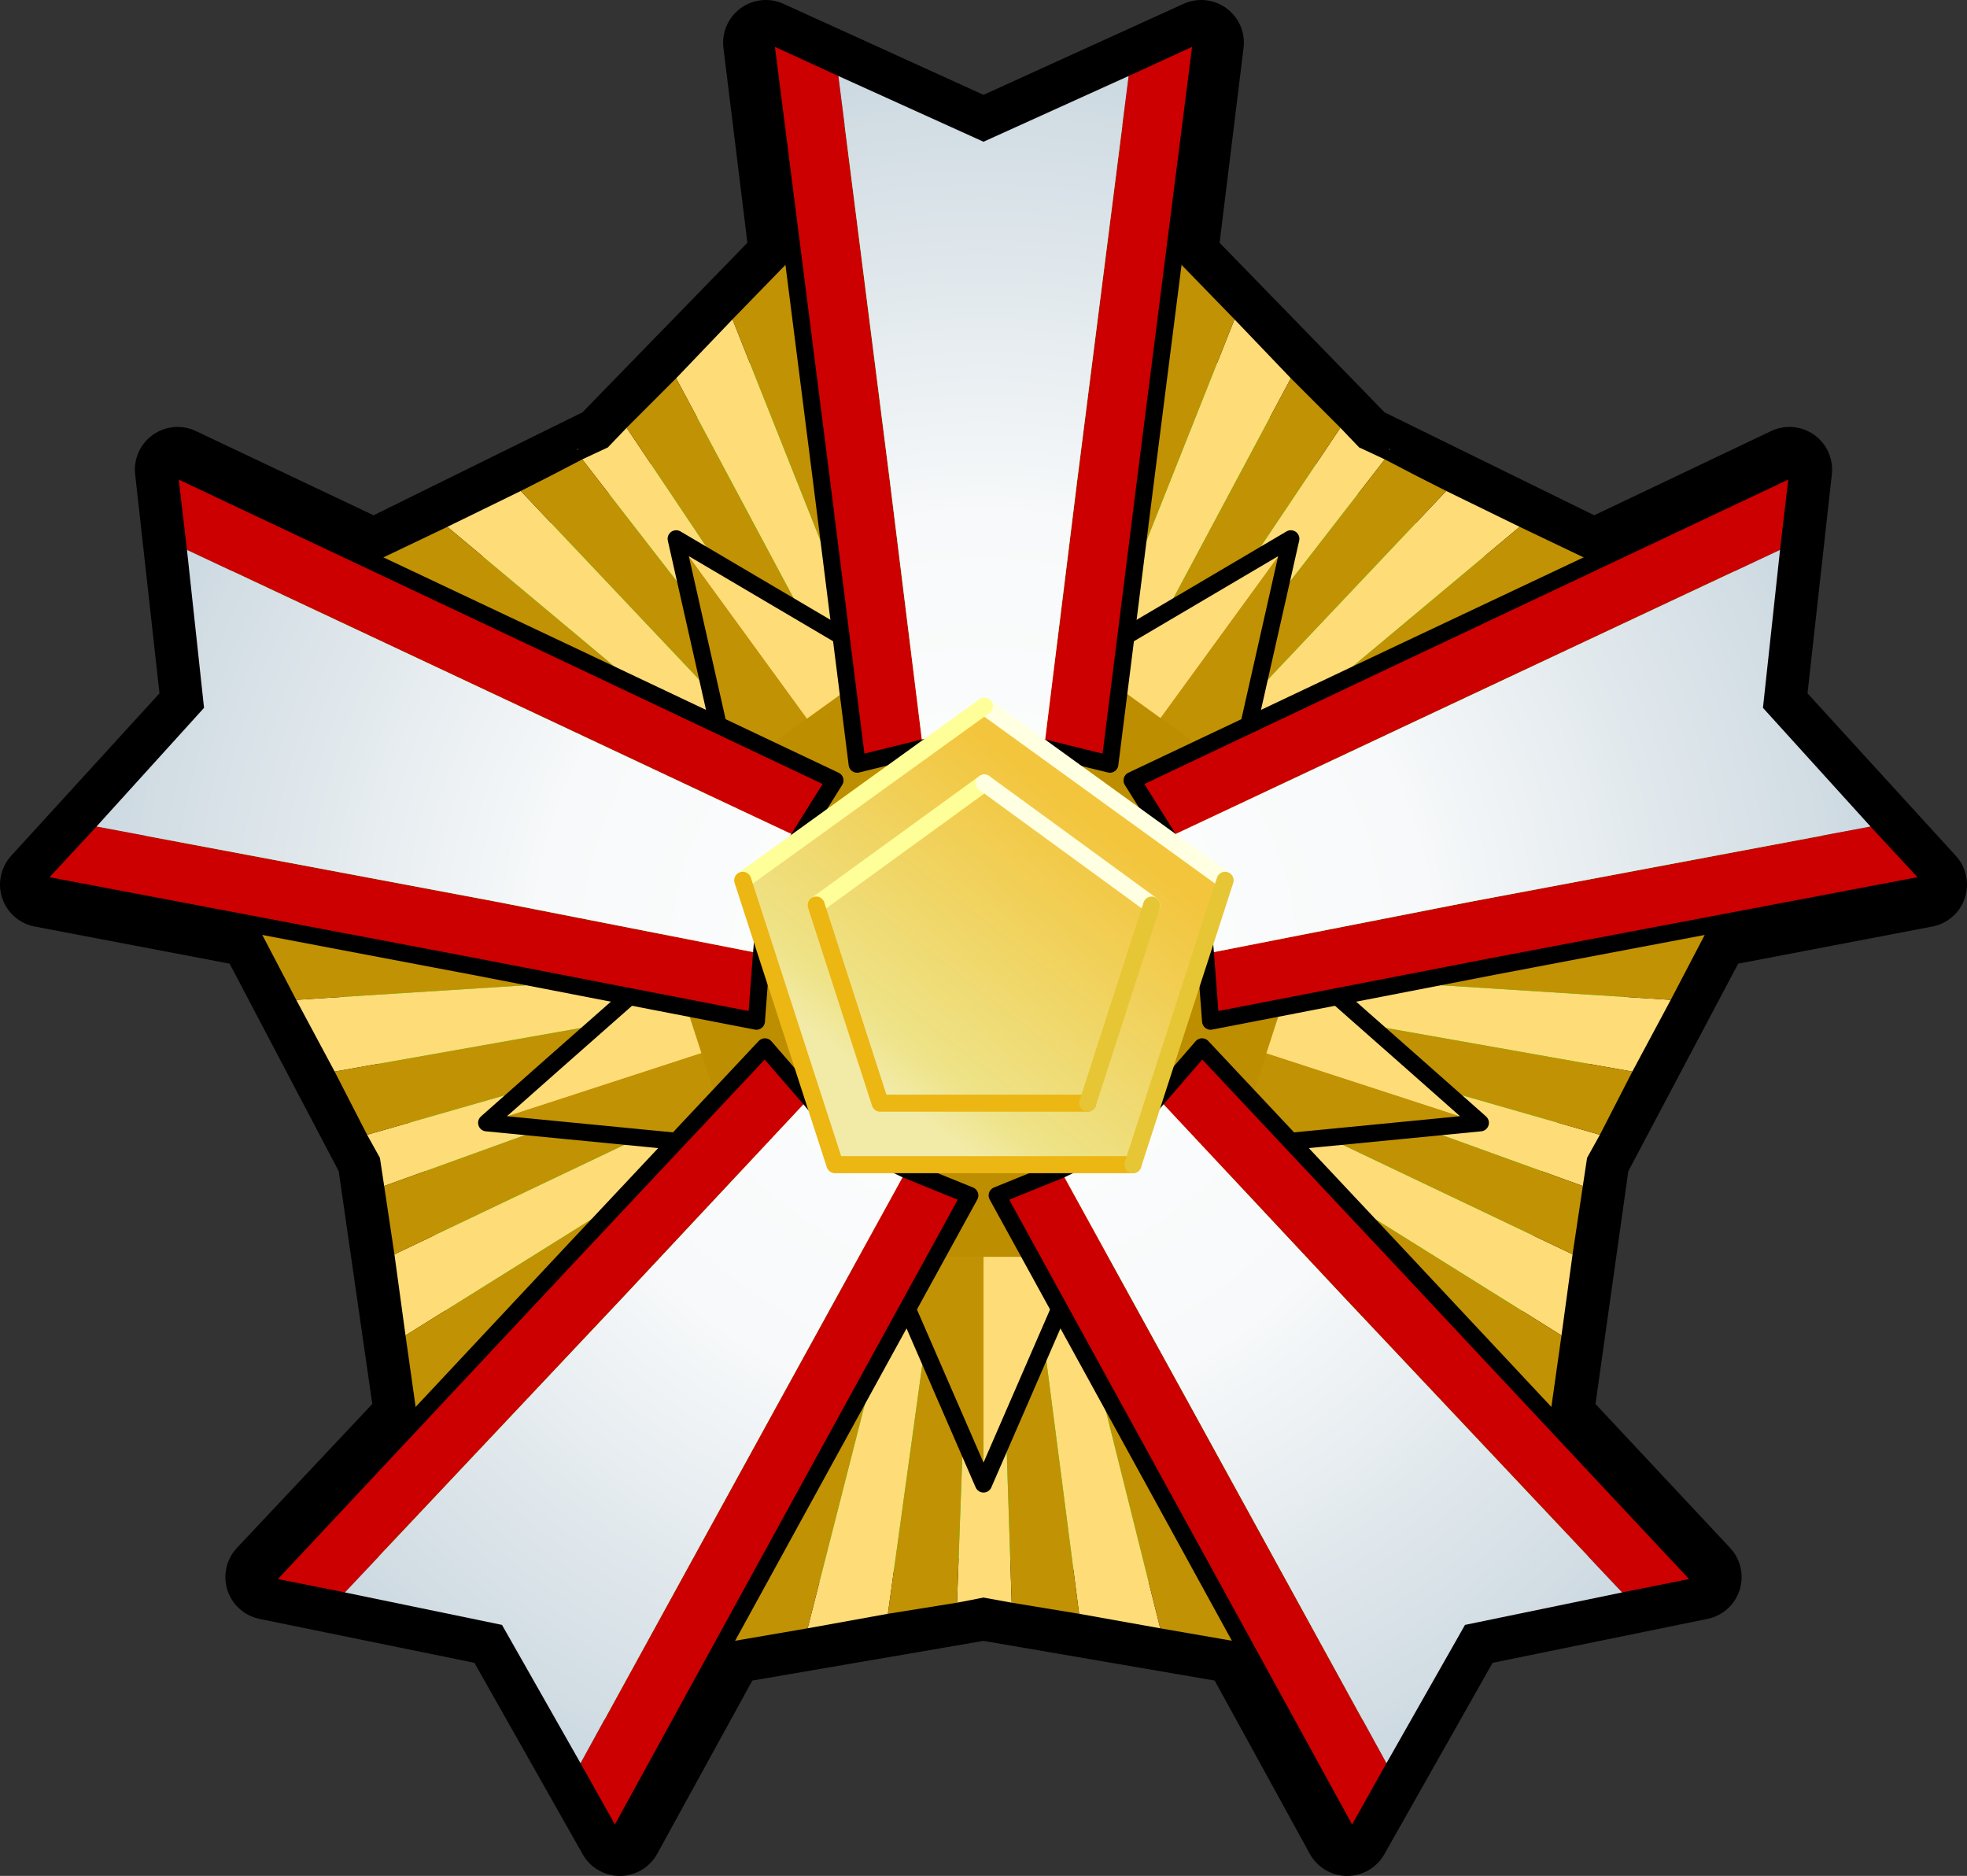 <?xml version="1.0" encoding="UTF-8" standalone="no"?>
<svg xmlns:xlink="http://www.w3.org/1999/xlink" height="109.85px" width="115.2px" xmlns="http://www.w3.org/2000/svg">
  <rect width="100%" height="100%" fill="#333333" stroke="none"/>
  <g transform="matrix(1.0, 0.0, 0.0, 1.0, 57.6, 56.3)">
    <path d="M11.2 -41.2 L22.0 -30.1 35.75 -23.35 47.2 -28.8 45.65 -14.85 55.1 -4.5 42.55 -2.1 35.35 11.5 33.2 26.75 41.9 36.05 28.2 38.85 21.3 51.05 15.15 39.85 0.0 37.25 -15.15 39.85 -21.3 51.05 -28.2 38.85 -41.9 36.05 -33.15 26.75 -35.35 11.5 -42.5 -2.1 -55.1 -4.5 -45.65 -14.85 -47.2 -28.8 -35.7 -23.35 -22.0 -30.1 -11.2 -41.2 -12.75 -53.8 0.0 -48.0 12.75 -53.8 11.2 -41.2 M23.8 -30.0 L23.75 -29.95 23.75 -30.0 23.8 -30.0 M-23.75 -29.95 L-23.8 -30.0 -23.75 -30.0 -23.75 -29.95" fill="#00ff33" fill-rule="evenodd" stroke="none"/>
    <path d="M11.2 -41.2 L12.75 -53.8 0.0 -48.0 -12.75 -53.8 -11.2 -41.2 -22.0 -30.1 -35.7 -23.35 -47.2 -28.8 -45.65 -14.85 -55.1 -4.5 -42.5 -2.1 -35.35 11.5 -33.15 26.75 -41.9 36.05 -28.2 38.85 -21.3 51.05 -15.15 39.85 0.0 37.25 15.15 39.85 21.3 51.05 28.2 38.85 41.9 36.05 33.2 26.75 35.35 11.5 42.55 -2.1 55.1 -4.5 45.65 -14.85 47.2 -28.8 35.75 -23.35 22.0 -30.1 11.2 -41.2 Z" fill="none" stroke="#000000" stroke-linecap="round" stroke-linejoin="round" stroke-width="5.0"/>
    <path d="M27.1 -27.55 L31.4 -25.45 8.5 -6.3 7.9 -5.75 7.05 -6.35 27.1 -27.55 M23.5 -29.4 L5.7 -6.45 5.3 -6.0 4.85 -6.35 4.35 -6.7 4.75 -7.15 20.9 -31.25 22.0 -30.1 23.5 -29.4 M3.65 -9.8 L14.7 -37.6 18.0 -34.15 4.25 -8.4 3.35 -9.05 3.65 -9.8 M40.25 2.25 L38.0 6.45 9.2 1.35 9.55 0.3 10.35 0.35 40.25 2.25 M36.1 10.15 L35.35 11.5 35.1 13.15 7.85 3.3 7.25 3.05 7.4 2.55 7.6 1.95 8.2 2.15 36.1 10.15 M34.5 17.15 L33.85 21.9 8.55 6.1 8.5 6.05 7.8 5.6 8.15 4.6 34.5 17.15 M-18.0 -34.15 L-14.7 -37.6 -3.65 -9.8 -3.35 -9.05 -4.25 -8.4 -18.0 -34.15 M-4.75 -7.15 L-4.35 -6.7 -4.85 -6.35 -5.3 -6.0 -5.7 -6.45 -23.5 -29.4 -22.0 -30.1 -20.9 -31.25 -4.75 -7.15 M-7.05 -6.35 L-7.9 -5.75 -8.5 -6.3 -31.4 -25.45 -27.1 -27.55 -7.05 -6.35 M-40.25 2.25 L-10.35 0.35 -9.55 0.3 -9.2 1.35 -38.0 6.45 -40.25 2.25 M-8.2 2.15 L-7.6 1.95 -7.4 2.55 -7.25 3.05 -7.85 3.3 -35.1 13.15 -35.35 11.5 -36.1 10.15 -8.2 2.15 M-8.15 4.6 L-7.8 5.6 -8.5 6.05 -8.55 6.1 -33.85 21.9 -34.5 17.15 -8.15 4.6 M-10.3 39.05 L-2.9 10.05 -2.7 9.25 -1.6 9.25 -5.6 38.2 -10.3 39.05 M-0.5 8.55 L-0.5 7.95 0.1 7.95 0.65 7.95 0.7 8.55 1.65 37.55 0.0 37.25 -1.55 37.55 -0.5 8.55 M1.85 9.25 L2.9 9.25 3.1 10.05 10.35 39.05 5.6 38.2 1.85 9.25" fill="#fedc78" fill-rule="evenodd" stroke="none"/>
    <path d="M23.8 -30.0 L23.75 -29.95 23.75 -30.0 23.8 -30.0 M-23.75 -29.95 L-23.8 -30.0 -23.75 -30.0 -23.75 -29.95" fill="#feecb8" fill-rule="evenodd" stroke="none"/>
    <path d="M27.1 -27.55 L7.05 -6.35 6.6 -5.85 5.7 -6.45 23.5 -29.4 Q25.3 -28.45 27.1 -27.55 M8.5 -6.3 L31.4 -25.45 35.9 -23.3 9.5 -5.55 8.5 -6.3 M20.9 -31.25 L4.75 -7.15 3.9 -7.8 4.25 -8.4 18.0 -34.15 20.9 -31.25 M3.65 -9.8 L2.7 -10.5 11.2 -41.2 14.7 -37.6 3.65 -9.8 M10.35 0.35 L10.7 -0.75 42.55 -2.15 40.25 2.25 10.35 0.35 M38.0 6.45 L36.1 10.15 8.2 2.15 8.6 1.2 9.2 1.35 38.0 6.45 M35.1 13.15 L34.5 17.15 8.15 4.6 7.55 4.35 7.85 3.3 35.1 13.15 M33.85 21.9 L33.15 26.85 8.1 7.25 8.45 6.1 8.5 6.05 8.55 6.1 33.85 21.9 M-14.7 -37.6 L-11.2 -41.2 -2.7 -10.5 -3.65 -9.8 -14.7 -37.6 M-4.25 -8.4 L-3.9 -7.8 -4.75 -7.15 -20.9 -31.25 -18.0 -34.15 -4.25 -8.4 M-5.7 -6.45 L-6.6 -5.85 -7.05 -6.35 -27.1 -27.55 Q-25.3 -28.45 -23.5 -29.4 L-5.7 -6.45 M-8.5 -6.3 L-9.5 -5.55 -35.9 -23.3 -31.4 -25.45 -8.5 -6.3 M-40.25 2.25 L-42.55 -2.15 -10.7 -0.75 -10.35 0.35 -40.25 2.25 M-9.2 1.35 L-8.6 1.2 -8.2 2.15 -36.1 10.15 -38.0 6.45 -9.2 1.35 M-7.85 3.3 L-7.55 4.35 -8.15 4.6 -34.5 17.15 -35.1 13.15 -7.85 3.3 M-8.5 6.05 L-8.45 6.1 -8.1 7.25 -33.15 26.85 -33.85 21.9 -8.55 6.1 -8.5 6.05 M-10.3 39.05 L-15.25 39.9 -4.05 10.05 -2.9 10.05 -10.3 39.05 M-1.6 9.25 L-1.55 8.6 -0.5 8.55 -1.55 37.55 -5.6 38.2 -1.6 9.25 M0.7 8.55 L1.8 8.6 1.85 9.25 5.6 38.2 1.65 37.55 0.7 8.55 M3.1 10.05 L4.35 10.05 15.25 39.9 10.35 39.05 3.1 10.05" fill="#c19204" fill-rule="evenodd" stroke="none"/>
    <path d="M13.6 -5.15 L8.6 -8.8 7.15 -9.85 18.0 -24.75 14.4 -8.8 13.6 -5.15 M14.05 -3.75 L14.05 -3.85 14.2 -3.7 14.05 -3.75 M-13.6 -5.15 L-14.4 -8.8 -18.0 -24.75 -7.15 -9.85 -8.6 -8.8 -13.6 -5.15 M-14.2 -3.7 L-14.05 -3.85 -14.0 -3.75 -14.2 -3.7 M-11.6 3.75 L-10.85 6.0 -9.15 11.35 -14.2 10.9 -29.1 9.45 -18.5 6.0 -14.2 4.6 -11.6 3.75 M9.15 11.35 L10.85 6.0 11.6 3.75 14.2 4.6 18.5 6.0 29.1 9.45 14.2 10.9 9.15 11.35 M0.0 30.6 L-8.0 12.2 0.0 12.2 0.0 30.6" fill="#c19204" fill-rule="evenodd" stroke="none"/>
    <path d="M7.15 -9.85 L0.7 -14.55 18.0 -24.75 7.15 -9.85 M14.05 -3.75 L14.2 -3.7 25.2 6.0 29.1 9.45 18.5 6.0 14.2 4.6 11.6 3.75 14.05 -3.75 M-7.15 -9.85 L-18.0 -24.75 -0.7 -14.55 -7.15 -9.85 M-14.2 -3.7 L-14.0 -3.75 -11.6 3.75 -14.2 4.6 -18.5 6.0 -29.1 9.45 -25.2 6.0 -14.2 -3.7 M0.0 12.2 L8.0 12.2 0.0 30.6 0.0 12.2" fill="#fedc78" fill-rule="evenodd" stroke="none"/>
    <path d="M0.7 -14.55 L18.0 -24.75 14.4 -8.8 13.6 -5.15 M14.2 -3.7 L14.05 -3.85 M-18.0 -24.75 L-14.4 -8.8 -13.6 -5.15 M-18.0 -24.75 L-0.7 -14.55 M-14.05 -3.85 L-14.2 -3.7 M-9.15 11.35 L-14.2 10.9 -29.1 9.45 -25.2 6.0 -14.2 -3.7 M29.1 9.45 L25.2 6.0 14.2 -3.7 M9.15 11.35 L14.2 10.9 29.1 9.45 M8.0 12.2 L0.0 30.6 -8.0 12.2" fill="none" stroke="#000000" stroke-linecap="round" stroke-linejoin="round" stroke-width="1.0"/>
    <path d="M20.55 -6.9 L12.7 17.3 -12.65 17.3 -20.5 -6.9 0.05 -21.7 20.55 -6.9" fill="#be8e01" fill-rule="evenodd" stroke="none"/>
    <path d="M8.5 -51.85 L12.75 -53.8 9.5 -28.25 7.4 -11.55 3.55 -12.5 5.5 -28.25 8.5 -51.85 M-3.55 -12.5 L-7.4 -11.55 -9.5 -28.25 -12.75 -53.8 -8.5 -51.85 -5.5 -28.25 -3.55 -12.5 M10.8 -7.25 L8.7 -10.6 23.9 -17.8 47.2 -28.8 46.65 -24.1 25.15 -14.0 10.8 -7.25 M51.95 -7.9 L55.1 -4.5 29.8 0.3 13.3 3.5 13.0 -0.45 28.55 -3.5 51.95 -7.9 M10.2 8.0 L12.8 5.0 24.3 17.25 41.9 36.05 37.4 36.95 21.05 19.6 10.2 8.0 M23.6 46.95 L21.3 51.05 8.9 28.45 0.8 13.7 4.5 12.2 12.15 26.1 23.6 46.95 M-51.95 -7.9 L-28.55 -3.5 -13.0 -0.45 -13.3 3.5 -29.8 0.3 -55.1 -4.5 -51.95 -7.9 M-10.8 -7.25 L-25.15 -14.0 -46.65 -24.1 -47.2 -28.8 -23.9 -17.8 -8.7 -10.6 -10.8 -7.25 M-4.5 12.2 L-0.8 13.7 -8.9 28.45 -21.3 51.05 -23.6 46.95 -12.15 26.1 -4.5 12.2 M-41.9 36.05 L-24.3 17.25 -12.8 5.0 -10.2 8.0 -21.05 19.6 -37.4 36.95 -41.9 36.05" fill="#cc0000" fill-rule="evenodd" stroke="none"/>
    <path d="M8.5 -51.85 L5.5 -28.25 3.55 -12.5 2.4 -12.75 1.5 -5.2 -1.5 -5.2 -2.4 -12.75 -3.55 -12.5 -5.5 -28.25 -8.5 -51.85 0.0 -48.0 8.5 -51.85 M13.0 -0.45 L12.9 -1.65 5.4 -0.15 4.5 -3.05 11.4 -6.25 10.8 -7.25 25.15 -14.0 46.65 -24.1 45.65 -14.85 51.95 -7.9 28.55 -3.5 13.0 -0.45 M4.5 12.2 L5.55 11.7 1.85 5.1 4.25 3.3 9.45 8.9 10.2 8.0 21.05 19.6 37.4 36.95 28.2 38.85 23.6 46.95 12.15 26.1 4.5 12.2 M-51.95 -7.9 L-45.65 -14.85 -46.65 -24.1 -25.15 -14.0 -10.8 -7.25 -11.4 -6.25 -4.5 -3.05 -5.4 -0.15 -12.9 -1.65 -13.0 -0.45 -28.55 -3.5 -51.95 -7.9 M-4.5 12.2 L-12.15 26.1 -23.6 46.95 -28.2 38.85 -37.4 36.95 -21.05 19.6 -10.2 8.0 -9.45 8.9 -4.25 3.3 -1.85 5.1 -5.55 11.7 -4.5 12.2" fill="url(#gradient0)" fill-rule="evenodd" stroke="none"/>
    <path d="M3.55 -12.5 L7.4 -11.55 9.5 -28.25 12.75 -53.8 M3.55 -12.5 L2.4 -12.75 1.5 -5.2 -1.5 -5.2 -2.4 -12.75 -3.55 -12.5 -7.4 -11.55 -9.5 -28.25 -12.75 -53.8 M13.0 -0.45 L12.9 -1.65 5.4 -0.15 4.5 -3.05 11.4 -6.25 10.8 -7.25 8.7 -10.6 23.9 -17.8 47.2 -28.8 M55.1 -4.5 L29.8 0.3 13.3 3.5 13.0 -0.45 M4.5 12.2 L5.55 11.7 1.85 5.1 4.25 3.3 9.45 8.9 10.2 8.0 12.8 5.0 24.3 17.25 41.9 36.05 M21.3 51.05 L8.9 28.45 0.8 13.7 4.5 12.2 M-13.0 -0.45 L-12.9 -1.65 -5.4 -0.15 -4.5 -3.05 -11.4 -6.25 -10.8 -7.25 M-47.2 -28.8 L-23.9 -17.8 -8.7 -10.6 -10.8 -7.25 M-55.1 -4.5 L-29.8 0.3 -13.3 3.5 -13.0 -0.45 M-21.3 51.05 L-8.9 28.45 -0.8 13.7 -4.5 12.2 M-10.2 8.0 L-12.8 5.0 -24.3 17.25 -41.9 36.05 M-10.2 8.0 L-9.45 8.9 -4.25 3.3 -1.85 5.1 -5.55 11.7 -4.5 12.2" fill="none" stroke="#000000" stroke-linecap="round" stroke-linejoin="round" stroke-width="1.0"/>
    <path d="M0.05 -14.95 L14.15 -4.75 8.75 11.9 -8.7 11.9 -14.1 -4.75 0.05 -14.95" fill="url(#gradient1)" fill-rule="evenodd" stroke="none"/>
    <path d="M0.05 -14.95 L14.15 -4.75" fill="none" stroke="#ffffe1" stroke-linecap="round" stroke-linejoin="round" stroke-width="1.0"/>
    <path d="M-14.1 -4.75 L0.05 -14.95" fill="none" stroke="#ffff99" stroke-linecap="round" stroke-linejoin="round" stroke-width="1.0"/>
    <path d="M8.75 11.9 L-8.7 11.9 -14.1 -4.75" fill="none" stroke="#ecb613" stroke-linecap="round" stroke-linejoin="round" stroke-width="1.0"/>
    <path d="M14.15 -4.75 L8.75 11.9" fill="none" stroke="#e6c635" stroke-linecap="round" stroke-linejoin="round" stroke-width="1.0"/>
    <path d="M0.05 -10.45 L9.85 -3.3 6.1 8.3 -6.05 8.3 -9.8 -3.3 0.05 -10.45" fill="url(#gradient2)" fill-rule="evenodd" stroke="none"/>
    <path d="M-9.8 -3.3 L0.05 -10.45" fill="none" stroke="#ffff99" stroke-linecap="round" stroke-linejoin="round" stroke-width="1.0"/>
    <path d="M0.05 -10.45 L9.85 -3.3" fill="none" stroke="#ffffe1" stroke-linecap="round" stroke-linejoin="round" stroke-width="1.0"/>
    <path d="M6.1 8.3 L-6.05 8.3 -9.8 -3.3" fill="none" stroke="#ecb613" stroke-linecap="round" stroke-linejoin="round" stroke-width="1.0"/>
    <path d="M9.85 -3.3 L6.1 8.3" fill="none" stroke="#e6c635" stroke-linecap="round" stroke-linejoin="round" stroke-width="1.0"/>
  </g>
  <defs>
    <radialGradient cx="0" cy="0" gradientTransform="matrix(0.066, 0.0, 0.0, 0.066, 0.0, 0.0)" gradientUnits="userSpaceOnUse" id="gradient0" r="819.2" spreadMethod="pad">
      <stop offset="0.0" stop-color="#ffffff"/>
      <stop offset="0.486" stop-color="#f7f9fa"/>
      <stop offset="1.0" stop-color="#cad7df"/>
    </radialGradient>
    <linearGradient gradientTransform="matrix(0.007, -0.01, 0.009, 0.007, -0.3, -0.8)" gradientUnits="userSpaceOnUse" id="gradient1" spreadMethod="pad" x1="-819.2" x2="819.2">
      <stop offset="0.0" stop-color="#f2eba8"/>
      <stop offset="0.153" stop-color="#eee388"/>
      <stop offset="1.0" stop-color="#f3c53d"/>
    </linearGradient>
    <linearGradient gradientTransform="matrix(0.007, -0.01, 0.009, 0.007, -0.3, -0.8)" gradientUnits="userSpaceOnUse" id="gradient2" spreadMethod="pad" x1="-819.2" x2="819.2">
      <stop offset="0.0" stop-color="#f2eba8"/>
      <stop offset="0.153" stop-color="#eee388"/>
      <stop offset="1.0" stop-color="#f3c53d"/>
    </linearGradient>
  </defs>
</svg>
